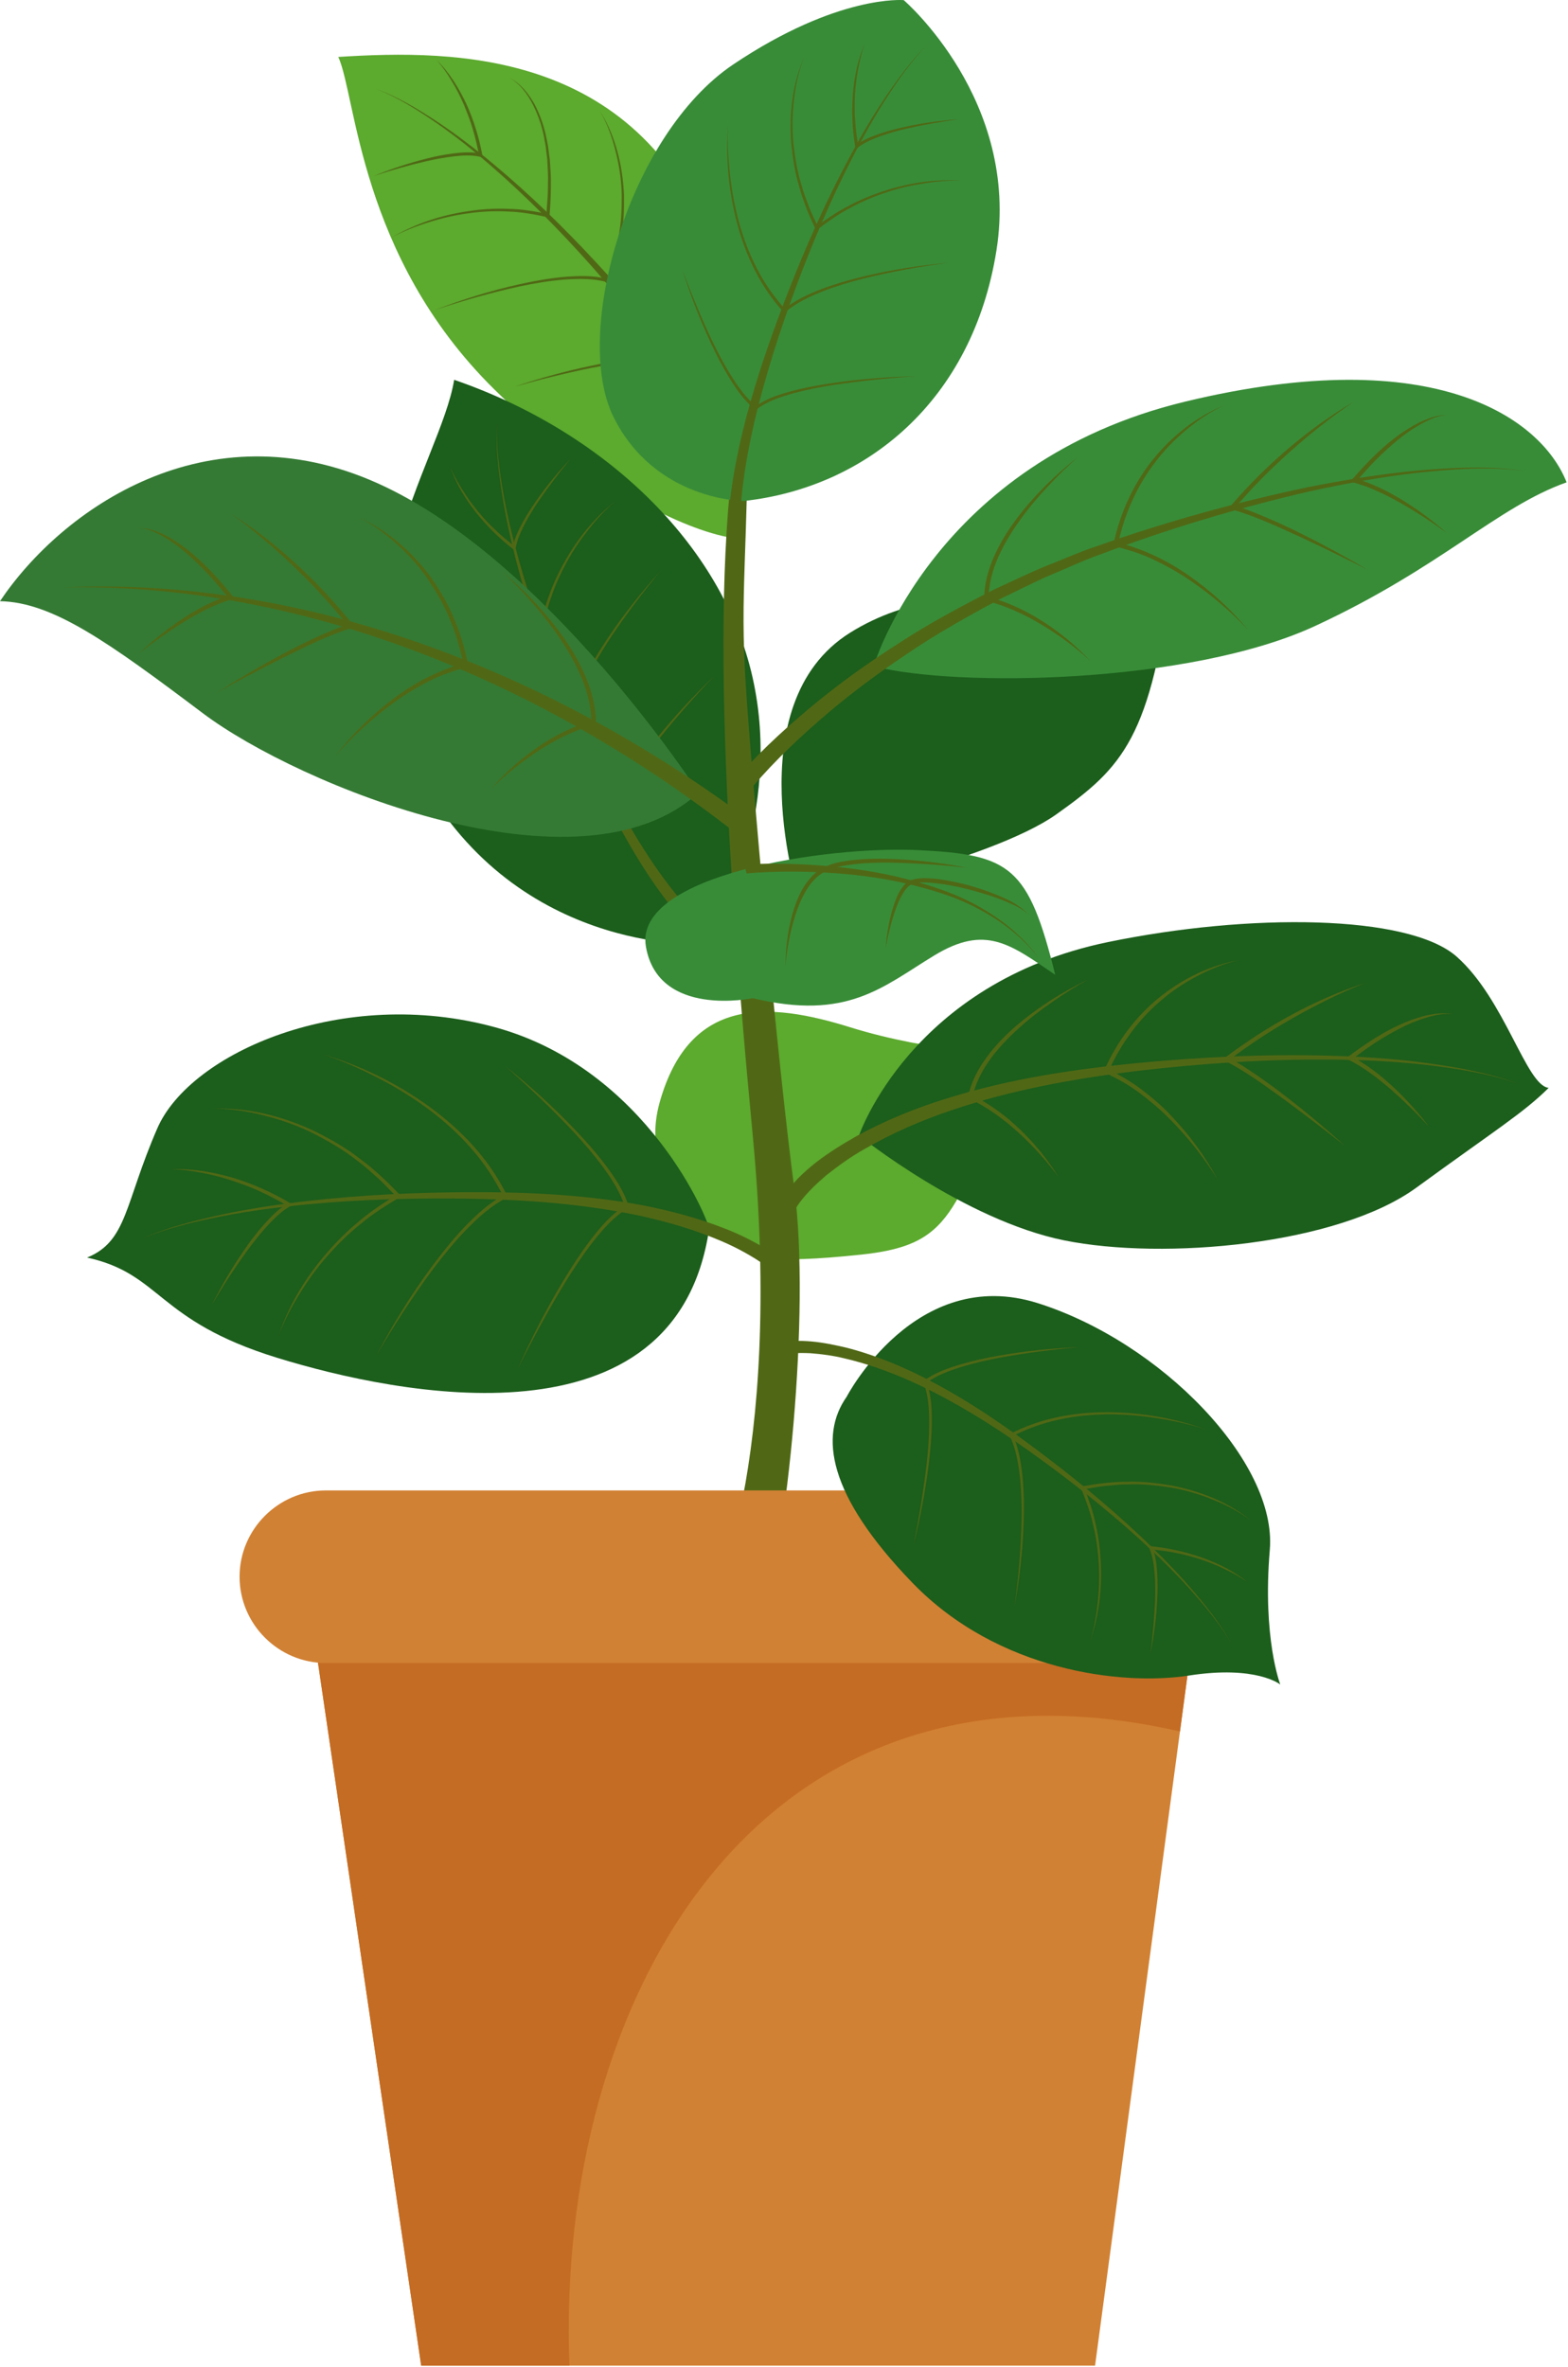 <?xml version="1.0" encoding="UTF-8" standalone="no"?><!DOCTYPE svg PUBLIC "-//W3C//DTD SVG 1.1//EN" "http://www.w3.org/Graphics/SVG/1.1/DTD/svg11.dtd"><svg width="100%" height="100%" viewBox="0 0 530 800" version="1.1" xmlns="http://www.w3.org/2000/svg" xmlns:xlink="http://www.w3.org/1999/xlink" xml:space="preserve" xmlns:serif="http://www.serif.com/" style="fill-rule:evenodd;clip-rule:evenodd;stroke-linejoin:round;stroke-miterlimit:2;"><path d="M257.093,424.069c-0,-0 -44.2,-15.696 -34.092,-51.55c10.117,-35.854 36.825,-33.863 64.404,-25.271c27.584,8.592 56.388,9.604 58.913,8.592c-24.763,51.554 -21.729,64.691 -55.088,68.229c-33.358,3.537 -34.137,-0 -34.137,-0" style="fill:#5caa2e;fill-rule:nonzero;"/><path d="M245.745,181.481c-0,-0 -33.355,-5.055 -78.838,-50.034c-45.487,-44.983 -46.5,-99.058 -52.562,-112.2c39.925,-2.525 102.595,-2.525 127.862,67.725c25.271,70.25 3.538,94.509 3.538,94.509" style="fill:#5caa2e;fill-rule:nonzero;"/><path d="M248.788,169.038c-0.362,-3.321 -1.629,-7.263 -2.925,-10.821c-1.383,-3.621 -2.946,-7.204 -4.733,-10.692c-3.529,-6.996 -7.575,-13.766 -11.963,-20.325c-8.775,-13.121 -18.783,-25.441 -29.266,-37.316c-10.538,-11.838 -21.667,-23.167 -33.629,-33.571c-5.975,-5.209 -12.167,-10.184 -18.68,-14.704c-6.52,-4.48 -13.266,-8.792 -20.691,-11.638c7.487,2.692 14.341,6.871 20.966,11.229c6.63,4.4 12.942,9.259 19.046,14.359c12.217,10.191 23.629,21.329 34.45,32.991c10.821,11.663 21.221,23.779 30.45,36.834c4.617,6.525 8.913,13.295 12.721,20.387c3.708,7.217 7.254,14.263 8.696,23l-4.442,0.267Z" style="fill:#506815;fill-rule:nonzero;"/><path d="M147.423,20.13c4.35,4.204 7.579,9.459 10.179,14.917c2.504,5.521 4.3,11.362 5.421,17.321l0.158,0.829l-0.829,-0.192c-2.904,-0.675 -6.025,-0.491 -9.058,-0.141c-3.046,0.366 -6.084,0.933 -9.092,1.604c-6.021,1.375 -11.983,3.071 -17.871,5.012c5.754,-2.312 11.646,-4.3 17.675,-5.825c3.004,-0.8 6.071,-1.379 9.167,-1.787c3.096,-0.384 6.267,-0.629 9.442,0.066l-0.675,0.634c-0.588,-2.934 -1.209,-5.863 -2.088,-8.725c-0.812,-2.884 -1.925,-5.667 -3.05,-8.438c-1.192,-2.746 -2.537,-5.429 -4.096,-7.987c-1.537,-2.575 -3.229,-5.079 -5.283,-7.288" style="fill:#506815;fill-rule:nonzero;"/><path d="M172.212,26.323c3.825,1.904 6.562,5.463 8.596,9.154c1.941,3.788 3.325,7.875 4.07,12.063c0.48,2.075 0.625,4.204 0.955,6.304c0.116,2.121 0.32,4.246 0.366,6.367c0.075,4.25 -0.1,8.491 -0.454,12.729l-0.054,0.608l-0.621,-0.133c-4.4,-0.963 -8.862,-1.792 -13.387,-1.913c-4.513,-0.258 -9.05,-0.012 -13.534,0.625c-4.487,0.604 -8.916,1.625 -13.237,3.004c-4.334,1.334 -8.579,3.005 -12.584,5.171c7.863,-4.587 16.684,-7.558 25.717,-8.891c4.517,-0.705 9.1,-1.013 13.675,-0.817c4.583,0.062 9.121,0.846 13.608,1.767l-0.666,0.475l0.446,-6.3c0.12,-2.1 0.091,-4.205 0.141,-6.309c-0.012,-2.104 -0.183,-4.2 -0.262,-6.3c-0.292,-2.083 -0.409,-4.191 -0.85,-6.246c-0.671,-4.15 -1.975,-8.187 -3.825,-11.945c-1.846,-3.713 -4.371,-7.342 -8.1,-9.413" style="fill:#506815;fill-rule:nonzero;"/><path d="M202.743,37.441c5.28,8.43 7.725,18.43 8.163,28.342c0.087,4.971 -0.059,9.983 -1.004,14.883c-0.784,4.925 -2.184,9.725 -3.834,14.425l-0.166,0.475l-0.492,-0.141c-4.725,-1.359 -9.808,-1.267 -14.758,-0.913c-4.975,0.404 -9.917,1.229 -14.817,2.259c-9.783,2.125 -19.446,4.854 -28.954,8.054c9.371,-3.584 18.983,-6.592 28.8,-8.767c4.908,-1.087 9.871,-1.979 14.892,-2.45c5.008,-0.412 10.154,-0.592 15.141,0.775l-0.662,0.329c0.712,-2.354 1.608,-4.654 2.27,-7.021c0.546,-2.395 1.326,-4.75 1.646,-7.191c1,-4.825 1.209,-9.775 1.184,-14.688c-0.121,-4.929 -0.838,-9.833 -2.05,-14.608c-1.184,-4.779 -2.854,-9.483 -5.359,-13.763" style="fill:#506815;fill-rule:nonzero;"/><path d="M233.399,65.166c0.509,9.646 0.459,19.329 -0.287,28.975c-0.338,4.825 -0.913,9.638 -1.771,14.413c-0.904,4.75 -1.971,9.562 -4.346,13.929l-0.196,0.362l-0.416,-0.1c-4.23,-1 -8.759,-0.812 -13.163,-0.4c-4.425,0.442 -8.837,1.125 -13.212,1.992c-8.742,1.775 -17.425,3.904 -26.025,6.35c8.479,-2.833 17.112,-5.242 25.879,-7.063c4.383,-0.929 8.804,-1.675 13.271,-2.179c4.45,-0.471 9.008,-0.75 13.525,0.25l-0.613,0.259c2.233,-4.171 3.438,-8.884 4.363,-13.58c0.916,-4.712 1.55,-9.495 1.954,-14.295c0.791,-9.605 1.091,-19.259 1.037,-28.913" style="fill:#506815;fill-rule:nonzero;"/><path d="M270.256,304.796c0,0 -21.8,-66.712 17.15,-90.971c38.95,-24.258 81.404,-1.516 108.696,-21.225c-6.825,56.854 -16.75,66.809 -39.004,82.629c-22.254,15.825 -86.842,29.567 -86.842,29.567" style="fill:#1c5e1c;fill-rule:nonzero;"/><path d="M239.686,319.2c-0,0 -61.913,4.546 -96.029,-53.825c-34.113,-58.375 5.308,-108.716 9.854,-136.991c50.033,17.212 90.758,55.095 100.925,100.87c10.171,45.775 -11.967,84.638 -14.75,89.946" style="fill:#1c5e1c;fill-rule:nonzero;"/><path d="M237.81,317.235c-3.779,-2.634 -6.333,-5.529 -9.075,-8.596c-2.658,-3.05 -5.062,-6.275 -7.362,-9.554c-4.584,-6.575 -8.634,-13.454 -12.434,-20.45c-7.491,-14.054 -13.791,-28.65 -19.529,-43.429c-5.746,-14.78 -10.825,-29.83 -14.817,-45.175c-1.983,-7.675 -3.725,-15.417 -4.941,-23.246c-1.192,-7.821 -2.15,-15.75 -1.663,-23.663c-0.329,7.917 0.784,15.809 2.125,23.584c1.371,7.787 3.263,15.47 5.388,23.079c4.283,15.216 9.637,30.112 15.658,44.721c6.054,14.587 12.717,28.937 20.467,42.641c3.929,6.817 8.096,13.492 12.729,19.792c2.321,3.137 4.737,6.212 7.354,9.062c2.554,2.78 5.483,5.709 8.258,7.538l-2.158,3.696Z" style="fill:#506815;fill-rule:nonzero;"/><path d="M152.23,157.817c1.075,2.742 2.525,5.309 4.1,7.779c1.542,2.492 3.255,4.875 5.105,7.138c1.895,2.233 3.845,4.421 6,6.4c2.1,2.037 4.395,3.854 6.679,5.675l-0.834,0.333c0.563,-3.083 1.921,-5.846 3.355,-8.504c1.462,-2.654 3.091,-5.2 4.841,-7.658c3.45,-4.95 7.309,-9.588 11.429,-13.975c-3.82,4.646 -7.458,9.433 -10.854,14.371c-1.691,2.475 -3.258,5.033 -4.646,7.67c-1.366,2.638 -2.629,5.392 -3.091,8.263l-0.138,0.871l-0.696,-0.538c-4.687,-3.625 -8.916,-7.833 -12.604,-12.454c-3.646,-4.646 -6.8,-9.758 -8.646,-15.371" style="fill:#506815;fill-rule:nonzero;"/><path d="M140.087,174.636c1.708,4.721 4.283,9.071 7.212,13.105c2.913,4.05 6.242,7.804 9.95,11.141c3.771,3.254 7.709,6.354 12.063,8.8c2.087,1.371 4.396,2.35 6.587,3.521c2.246,1.079 4.596,1.933 6.867,2.958l-0.7,0.405c0.846,-4.38 1.825,-8.746 3.404,-12.925c1.45,-4.217 3.388,-8.255 5.579,-12.125c4.388,-7.738 10.134,-14.759 17.096,-20.259c-3.396,2.854 -6.4,6.138 -9.125,9.613c-2.75,3.454 -5.258,7.112 -7.367,10.991c-2.12,3.863 -3.987,7.884 -5.366,12.071c-1.504,4.146 -2.413,8.471 -3.192,12.8l-0.117,0.642l-0.583,-0.233c-4.679,-1.884 -9.267,-4.017 -13.55,-6.68c-4.371,-2.529 -8.317,-5.712 -12.083,-9.045c-7.342,-6.85 -13.509,-15.221 -16.675,-24.78" style="fill:#506815;fill-rule:nonzero;"/><path d="M136.634,209.038c3.6,4.358 7.646,8.321 11.909,12.004c4.241,3.709 8.75,7.121 13.545,10.071c4.78,2.963 9.842,5.488 15.134,7.363c5.279,1.925 10.808,3.075 16.379,3.587l-0.558,0.463c0.654,-4.967 2.62,-9.555 4.766,-13.946c2.204,-4.384 4.754,-8.571 7.467,-12.634c5.421,-8.137 11.529,-15.795 18.079,-23.029c-6.254,7.488 -12.129,15.288 -17.5,23.413c-2.65,4.079 -5.133,8.271 -7.267,12.633c-2.07,4.367 -3.941,8.925 -4.512,13.679l-0.058,0.504l-0.5,-0.041c-11.405,-0.946 -22.263,-5.321 -31.813,-11.379c-9.579,-6.08 -18.1,-13.792 -25.071,-22.688" style="fill:#506815;fill-rule:nonzero;"/><path d="M158.463,255.628c7.991,4.071 16.133,7.842 24.445,11.163c4.167,1.629 8.392,3.108 12.709,4.258c4.291,1.129 8.733,2.025 13.1,1.729l-0.471,0.446c0.887,-4.779 3.337,-8.9 5.821,-12.846c2.55,-3.942 5.379,-7.667 8.316,-11.296c5.88,-7.262 12.28,-14.087 18.988,-20.566c-6.433,6.754 -12.613,13.745 -18.442,21.004c-2.883,3.65 -5.654,7.396 -8.125,11.321c-2.416,3.92 -4.766,8.07 -5.525,12.529l-0.075,0.416l-0.396,0.03c-4.625,0.35 -9.1,-0.717 -13.433,-1.888c-4.342,-1.225 -8.575,-2.775 -12.733,-4.467c-8.334,-3.379 -16.392,-7.37 -24.179,-11.833" style="fill:#506815;fill-rule:nonzero;"/><path d="M290.357,383.816c0,0 17.554,-51.612 84.138,-65.375c47.55,-9.829 101.583,-9.475 117.883,4.929c16.3,14.404 23.5,43.592 31.083,44.346c-8.341,8.342 -18.196,14.404 -44.729,33.738c-26.529,19.333 -85.283,24.637 -119.017,17.812c-33.737,-6.821 -69.358,-35.45 -69.358,-35.45" style="fill:#1c5e1c;fill-rule:nonzero;"/><path d="M239.682,415.477c0.304,-2.062 -20.721,-54.079 -72.271,-68.229c-51.55,-14.15 -103.1,8.592 -114.221,34.113c-11.117,25.525 -10.108,38.158 -23.75,43.72c25.267,5.559 23.246,21.225 64.183,33.863c40.938,12.633 134.938,31.837 146.059,-43.467" style="fill:#1c5e1c;fill-rule:nonzero;"/><path d="M236.146,267.902c-0,0 -51.046,-78.841 -108.663,-104.616c-57.612,-25.775 -106.637,8.845 -127.483,39.925c17.813,0.379 36.388,13.645 68.608,37.904c32.217,24.262 127.734,63.429 167.538,26.787" style="fill:#347a34;fill-rule:nonzero;"/><path d="M295.277,225.196c-0,0 20.466,-68.987 105.375,-89.454c84.904,-20.467 120.537,6.062 128.875,27.292c-23.505,8.337 -42.455,28.808 -84.909,48.516c-42.454,19.713 -121.671,20.85 -149.341,13.646" style="fill:#388c38;fill-rule:nonzero;"/><path d="M239.686,544.353c-0,-0 25.462,-48.159 14.75,-160.538c-10.708,-112.375 -14.9,-205.933 -1.438,-255.433c-0.179,61.183 -2.958,70.787 -0.933,102.879c2.021,32.092 10.863,128.625 16.425,170.571c5.558,41.946 -2.525,120.283 -11.121,146.058c-14.654,8.088 -17.683,-3.537 -17.683,-3.537" style="fill:#506815;fill-rule:nonzero;"/><path d="M251.392,169.351c0,0 -29.816,0 -43.97,-28.3c-14.15,-28.304 5.054,-95.521 40.433,-119.275c35.379,-23.754 57.617,-21.733 57.617,-21.733c-0,-0 39.416,33.816 31.333,84.633c-8.083,50.813 -43.971,80.125 -85.413,84.675" style="fill:#388c38;fill-rule:nonzero;"/><path d="M254.436,337.395c-0,-0 -31.95,6.821 -36.113,-17.438c-4.162,-24.258 61.029,-34.112 92.113,-32.596c31.079,1.513 37.146,5.459 46.246,42.15c-15.167,-10.312 -23.505,-17.133 -40.938,-6.52c-17.437,10.612 -29.35,22.112 -61.308,14.404" style="fill:#388c38;fill-rule:nonzero;"/><path d="M246.623,265.809c8.221,-9.867 17.3,-18.308 26.904,-26.35c9.563,-8.029 19.725,-15.296 30.213,-22c10.421,-6.838 21.437,-12.675 32.504,-18.321c5.667,-2.562 11.246,-5.312 16.983,-7.692c5.796,-2.237 11.45,-4.837 17.355,-6.779c23.4,-8.304 47.304,-14.908 71.554,-20.004c12.146,-2.412 24.379,-4.425 36.708,-5.583c12.313,-1.054 24.792,-1.742 37.033,0.162c-12.27,-1.654 -24.704,-0.712 -36.954,0.592c-12.266,1.404 -24.421,3.662 -36.475,6.308c-24.033,5.567 -47.779,12.659 -70.804,21.367c-5.812,2.042 -11.367,4.733 -17.054,7.067c-5.629,2.47 -11.096,5.304 -16.646,7.95c-10.829,5.812 -21.583,11.787 -31.712,18.737c-10.2,6.821 -20.05,14.171 -29.267,22.238c-9.196,7.995 -18.1,16.691 -25.525,25.987l-4.817,-3.679Z" style="fill:#506815;fill-rule:nonzero;"/><path d="M489.096,140.29c-3.283,0.191 -6.304,1.65 -9.104,3.233c-2.813,1.592 -5.479,3.458 -7.954,5.558c-2.492,2.075 -4.892,4.267 -7.167,6.58c-2.283,2.316 -4.417,4.77 -6.567,7.212l-0.371,-1.208c5.921,1.725 11.43,4.466 16.588,7.679c5.158,3.217 10.033,6.862 14.575,10.875c-4.871,-3.6 -9.954,-6.883 -15.158,-9.9c-5.242,-2.938 -10.642,-5.667 -16.392,-7.204l-1.158,-0.313l0.779,-0.9c2.15,-2.487 4.387,-4.9 6.716,-7.225c2.363,-2.291 4.771,-4.546 7.413,-6.529c2.608,-2.021 5.4,-3.804 8.342,-5.3c2.966,-1.392 6.154,-2.625 9.458,-2.558" style="fill:#506815;fill-rule:nonzero;"/><path d="M457.736,135.741c-7.608,5.041 -14.725,10.762 -21.529,16.795c-3.371,3.059 -6.725,6.125 -9.888,9.392c-3.221,3.213 -6.216,6.633 -9.212,10.046l-0.375,-1.208c4.121,1.158 8.037,2.762 11.921,4.42c3.875,1.671 7.708,3.438 11.462,5.346c7.55,3.746 14.933,7.804 22.196,12.067c-7.513,-3.8 -15.079,-7.483 -22.688,-11.042c-7.637,-3.454 -15.283,-7.1 -23.279,-9.346l-1.141,-0.32l0.766,-0.888c5.984,-6.937 12.479,-13.437 19.459,-19.367c6.979,-5.908 14.387,-11.345 22.308,-15.895" style="fill:#506815;fill-rule:nonzero;"/><path d="M413.791,137.004c-4.696,2.138 -8.971,5.084 -12.9,8.371c-3.942,3.271 -7.509,6.992 -10.571,11.084c-6.204,8.133 -10.367,17.704 -12.471,27.695l-0.571,-0.887c8.904,2.129 17.242,6.146 24.663,11.354c7.437,5.196 14.179,11.354 19.933,18.304c-6.146,-6.596 -13.112,-12.391 -20.567,-17.366c-3.737,-2.48 -7.67,-4.634 -11.712,-6.538c-4.05,-1.892 -8.317,-3.246 -12.638,-4.292l-0.725,-0.175l0.15,-0.712c2.184,-10.171 6.517,-19.95 12.996,-28.113c6.463,-8.129 14.842,-14.82 24.413,-18.725" style="fill:#506815;fill-rule:nonzero;"/><path d="M364.759,154.188c-3.742,3.196 -7.25,6.658 -10.583,10.258c-3.363,3.575 -6.529,7.329 -9.375,11.308c-5.625,7.863 -10.534,16.875 -10.654,26.567l-0.563,-0.725c6.767,1.829 13.196,4.746 19.025,8.546c5.85,3.758 11.238,8.217 15.946,13.287c-5.075,-4.691 -10.667,-8.779 -16.546,-12.32c-5.892,-3.513 -12.167,-6.4 -18.787,-8.059l-0.575,-0.146l0.008,-0.583c0.037,-5.075 1.429,-10.017 3.487,-14.542c2.046,-4.554 4.7,-8.791 7.696,-12.733c6.009,-7.887 13.138,-14.829 20.921,-20.858" style="fill:#506815;fill-rule:nonzero;"/><path d="M263.844,405.467c6.979,-10.154 16.287,-16.075 25.929,-21.579c9.704,-5.267 19.912,-9.417 30.362,-12.629c20.88,-6.538 42.513,-9.808 64.092,-11.904c21.583,-2.071 43.283,-3.109 64.958,-2.521c10.834,0.287 21.671,0.979 32.413,2.408c10.712,1.463 21.487,3.296 31.633,7.125c-10.216,-3.621 -21,-5.225 -31.712,-6.471c-10.742,-1.204 -21.554,-1.675 -32.354,-1.741c-21.613,-0.146 -43.209,1.325 -64.663,3.825c-21.4,2.6 -42.733,6.429 -63.037,13.358c-10.15,3.404 -19.984,7.717 -29.163,13.004c-4.633,2.584 -8.908,5.688 -13.017,8.921c-1.954,1.725 -3.92,3.429 -5.67,5.308c-1.709,1.796 -3.521,3.955 -4.521,5.713l-5.25,-2.817Z" style="fill:#506815;fill-rule:nonzero;"/><path d="M491.061,342.874c-3.204,-0.479 -6.404,0.3 -9.425,1.242c-3.041,0.95 -5.996,2.187 -8.812,3.695c-2.829,1.475 -5.592,3.088 -8.263,4.842c-2.675,1.754 -5.237,3.671 -7.808,5.575l-0.121,-1.242c5.375,2.834 10.163,6.555 14.521,10.663c4.362,4.112 8.362,8.579 11.967,13.337c-4.005,-4.42 -8.275,-8.583 -12.713,-12.512c-4.492,-3.858 -9.179,-7.55 -14.433,-10.171l-1.063,-0.533l0.946,-0.713c2.583,-1.946 5.238,-3.804 7.963,-5.554c2.745,-1.717 5.533,-3.383 8.487,-4.742c2.925,-1.404 5.992,-2.533 9.125,-3.366c3.142,-0.725 6.463,-1.25 9.629,-0.521" style="fill:#506815;fill-rule:nonzero;"/><path d="M461.602,332.205c-8.355,3.275 -16.384,7.296 -24.171,11.683c-7.792,4.388 -15.279,9.3 -22.384,14.713l-0.116,-1.238c3.758,1.929 7.225,4.25 10.654,6.613c3.421,2.379 6.775,4.837 10.037,7.42c6.567,5.096 12.913,10.467 19.101,16.009c-6.521,-5.146 -13.113,-10.188 -19.771,-15.121c-6.713,-4.838 -13.388,-9.854 -20.675,-13.608l-1.05,-0.542l0.929,-0.7c14.396,-10.8 30.35,-19.675 47.446,-25.229" style="fill:#506815;fill-rule:nonzero;"/><path d="M418.8,324.545c-4.942,1.087 -9.646,3.021 -14.092,5.362c-4.463,2.313 -8.654,5.138 -12.438,8.421c-7.641,6.5 -13.612,14.821 -17.654,23.975l-0.371,-0.967c4.05,1.95 7.971,4.184 11.55,6.888c3.567,2.708 6.996,5.612 10.034,8.892c6.179,6.454 11.487,13.708 15.704,21.533c-4.658,-7.563 -10.263,-14.508 -16.496,-20.754c-3.121,-3.121 -6.508,-5.963 -10.033,-8.588c-3.542,-2.625 -7.396,-4.762 -11.359,-6.629l-0.662,-0.312l0.292,-0.659c4.154,-9.316 10.333,-17.804 18.241,-24.275c7.888,-6.45 17.304,-11.108 27.284,-12.887" style="fill:#506815;fill-rule:nonzero;"/><path d="M367.908,331.057c-4.246,2.288 -8.316,4.875 -12.254,7.638c-3.962,2.725 -7.771,5.662 -11.321,8.883c-7.008,6.363 -13.591,13.979 -15.641,23.25l-0.404,-0.812c6.17,3.104 11.808,7.17 16.7,11.975c4.92,4.766 9.262,10.116 12.825,15.925c-3.992,-5.513 -8.6,-10.546 -13.588,-15.113c-5.008,-4.533 -10.508,-8.55 -16.571,-11.462l-0.525,-0.25l0.121,-0.563c1.054,-4.862 3.404,-9.317 6.308,-13.229c2.9,-3.938 6.313,-7.45 10,-10.6c7.388,-6.308 15.65,-11.475 24.35,-15.642" style="fill:#506815;fill-rule:nonzero;"/><path d="M265.785,434.292c-1.021,-1.404 -2.8,-3.137 -4.488,-4.512c-1.708,-1.463 -3.608,-2.75 -5.517,-4.013c-3.891,-2.441 -8.008,-4.608 -12.308,-6.404c-8.575,-3.667 -17.642,-6.279 -26.829,-8.35c-18.454,-3.921 -37.421,-5.408 -56.379,-5.808c-18.979,-0.35 -37.992,0.146 -56.9,1.941c-9.45,0.925 -18.884,2.121 -28.209,3.938c-9.304,1.842 -18.629,3.979 -27.395,7.696c8.695,-3.892 18,-6.213 27.283,-8.246c9.312,-2 18.746,-3.388 28.2,-4.496c18.925,-2.175 37.987,-3.046 57.037,-3.067c19.05,-0.029 38.213,0.942 57.096,4.467c9.409,1.875 18.759,4.304 27.775,7.896c4.517,1.754 8.909,3.912 13.129,6.421c2.088,1.304 4.167,2.641 6.117,4.221c1.996,1.608 3.783,3.095 5.625,5.495l-4.237,2.821Z" style="fill:#506815;fill-rule:nonzero;"/><path d="M57.74,395.262c7.054,-0.358 14.129,0.867 20.925,2.821c6.783,2.042 13.3,4.963 19.404,8.571l0.925,0.55l-0.941,0.537c-3.017,1.725 -5.571,4.28 -7.959,6.896c-2.383,2.646 -4.587,5.463 -6.704,8.35c-4.208,5.788 -8.108,11.821 -11.754,18.013c3.254,-6.409 6.875,-12.642 10.975,-18.567c2.017,-2.987 4.237,-5.842 6.629,-8.558c2.413,-2.692 4.967,-5.334 8.196,-7.229l-0.017,1.087c-3.029,-1.742 -6.079,-3.458 -9.279,-4.883c-3.154,-1.517 -6.467,-2.663 -9.771,-3.813c-3.325,-1.091 -6.725,-1.962 -10.171,-2.608c-3.437,-0.667 -6.933,-1.158 -10.458,-1.167" style="fill:#506815;fill-rule:nonzero;"/><path d="M71.638,374.793c11.979,-0.608 23.958,2.5 34.783,7.604c5.354,2.684 10.625,5.642 15.35,9.371c4.842,3.563 9.213,7.721 13.346,12.079l0.529,0.554l-0.683,0.405c-4.529,2.675 -8.996,5.495 -13.038,8.891c-4.137,3.271 -7.883,7.017 -11.366,10.975c-3.504,3.95 -6.584,8.267 -9.35,12.763c-2.796,4.479 -5.271,9.191 -7.084,14.179c3.325,-10.083 8.913,-19.388 15.805,-27.483c3.462,-4.038 7.195,-7.871 11.337,-11.234c4.042,-3.483 8.529,-6.4 13.088,-9.175l-0.155,0.959c-2.133,-2.063 -4.1,-4.3 -6.283,-6.309c-2.258,-1.921 -4.367,-4.037 -6.8,-5.746c-4.625,-3.745 -9.8,-6.729 -15.071,-9.454c-5.325,-2.65 -10.962,-4.65 -16.729,-6.1c-5.754,-1.475 -11.7,-2.416 -17.679,-2.279" style="fill:#506815;fill-rule:nonzero;"/><path d="M109.038,356.346c12.842,3.8 25.075,9.78 35.967,17.655c10.854,7.85 20.45,17.895 26.366,30.112l0.263,0.542l-0.538,0.279c-5.096,2.629 -9.446,6.587 -13.496,10.704c-4.025,4.179 -7.72,8.683 -11.22,13.329c-6.934,9.346 -13.296,19.134 -19.15,29.217c5.445,-10.313 11.558,-20.296 18.483,-29.713c3.458,-4.704 7.125,-9.279 11.137,-13.55c4.055,-4.208 8.396,-8.283 13.675,-11.091l-0.275,0.821c-2.941,-5.942 -6.608,-11.538 -11.025,-16.517c-4.37,-5.013 -9.37,-9.479 -14.729,-13.442c-5.354,-3.975 -11.083,-7.446 -17.029,-10.483c-5.925,-3.075 -12.062,-5.796 -18.429,-7.863" style="fill:#506815;fill-rule:nonzero;"/><path d="M170.812,360.389c8.271,6.596 16.146,13.7 23.45,21.375c3.658,3.833 7.191,7.8 10.404,12.042c3.146,4.254 6.246,8.712 7.808,13.958l0.138,0.462l-0.442,0.255c-4.671,2.7 -8.371,7.012 -11.775,11.316c-3.396,4.367 -6.467,9 -9.383,13.717c-5.763,9.487 -11.079,19.258 -16.021,29.217c4.525,-10.159 9.567,-20.105 15.312,-29.646c2.871,-4.775 5.896,-9.467 9.275,-13.921c3.405,-4.396 7.03,-8.804 12,-11.775l-0.3,0.712c-1.508,-4.925 -4.4,-9.42 -7.483,-13.65c-3.117,-4.233 -6.571,-8.233 -10.158,-12.095c-7.229,-7.68 -14.896,-14.971 -22.825,-21.967" style="fill:#506815;fill-rule:nonzero;"/><path d="M247.958,281.019c-32.3,-25.155 -68.187,-45.95 -106.596,-60.559c-38.35,-14.575 -79.429,-22.854 -120.72,-21.887c41.254,-2.004 82.758,5.25 121.787,18.975c39.088,13.754 75.896,33.85 109.279,58.529l-3.75,4.942Z" style="fill:#506815;fill-rule:nonzero;"/><path d="M47.067,178.471c3.35,-0.054 6.554,1.313 9.504,2.821c2.929,1.617 5.684,3.546 8.254,5.679c5.138,4.284 9.605,9.288 13.78,14.467l0.716,0.888l-1.104,0.32c-5.746,1.659 -11.092,4.584 -16.262,7.7c-5.13,3.209 -10.121,6.688 -14.888,10.475c4.417,-4.195 9.183,-8.037 14.263,-11.445c5.079,-3.405 10.533,-6.342 16.466,-8.2l-0.391,1.208c-2.092,-2.546 -4.155,-5.113 -6.38,-7.542c-2.216,-2.433 -4.566,-4.737 -7,-6.941c-2.433,-2.209 -5.045,-4.221 -7.841,-5.93c-2.775,-1.691 -5.788,-3.291 -9.117,-3.5" style="fill:#506815;fill-rule:nonzero;"/><path d="M78.006,173.646c7.917,4.9 15.254,10.72 22.15,16.995c6.879,6.3 13.254,13.163 19.092,20.446l0.708,0.884l-1.096,0.329c-7.942,2.404 -15.483,6.279 -23.017,9.941c-7.504,3.78 -14.958,7.688 -22.35,11.713c7.121,-4.492 14.38,-8.775 21.817,-12.742c3.7,-2.021 7.479,-3.896 11.313,-5.675c3.837,-1.762 7.708,-3.471 11.816,-4.708l-0.391,1.208c-2.925,-3.583 -5.85,-7.179 -9.009,-10.571c-3.091,-3.445 -6.4,-6.695 -9.716,-9.937c-3.317,-3.233 -6.788,-6.321 -10.342,-9.3c-3.533,-3.013 -7.154,-5.925 -10.975,-8.583" style="fill:#506815;fill-rule:nonzero;"/><path d="M121.361,174.986c4.892,2.113 9.379,5.109 13.484,8.53c4.05,3.491 7.783,7.395 10.9,11.766c3.079,4.379 5.841,9.038 7.816,14.038c2.15,4.925 3.571,10.125 4.734,15.362l0.154,0.709l-0.729,0.187c-4.346,1.117 -8.605,2.617 -12.642,4.633c-4.017,2.05 -7.9,4.38 -11.588,7.009c-7.333,5.3 -14.137,11.416 -20.108,18.296c5.558,-7.225 12.117,-13.705 19.425,-19.234c7.3,-5.525 15.583,-9.9 24.558,-12.196l-0.575,0.892c-1.17,-5.133 -2.462,-10.262 -4.545,-15.112c-1.871,-4.938 -4.609,-9.484 -7.496,-13.875c-2.946,-4.384 -6.513,-8.33 -10.417,-11.888c-3.892,-3.571 -8.192,-6.771 -12.971,-9.117" style="fill:#506815;fill-rule:nonzero;"/><path d="M169.735,193.211c7.842,6.542 14.946,14.034 20.863,22.438c2.962,4.196 5.529,8.7 7.508,13.479c1.975,4.763 3.3,9.892 3.329,15.138l0.005,0.587l-0.567,0.154c-6.633,1.784 -12.863,4.909 -18.675,8.642c-5.783,3.779 -11.267,8.1 -16.208,13.004c4.55,-5.279 9.808,-9.971 15.562,-13.971c5.738,-4.025 12.125,-7.187 18.921,-9.154l-0.567,0.738c-0.091,-10.063 -4.779,-19.546 -10.316,-27.93c-2.792,-4.237 -5.934,-8.25 -9.275,-12.091c-3.313,-3.863 -6.817,-7.579 -10.58,-11.034" style="fill:#506815;fill-rule:nonzero;"/><path d="M246.986,189.914c-0.988,-4.5 -0.9,-8.359 -0.829,-12.471c0.121,-4.046 0.546,-8.046 1.083,-12.013c1.092,-7.941 2.788,-15.741 4.746,-23.458c4.037,-15.404 9.317,-30.404 15.137,-45.15c5.813,-14.754 12.296,-29.25 19.784,-43.229c3.75,-6.984 7.729,-13.85 12.15,-20.429c4.437,-6.546 9.112,-13.021 14.841,-18.5c-5.616,5.591 -10.154,12.141 -14.445,18.758c-4.284,6.65 -8.109,13.575 -11.713,20.608c-7.183,14.079 -13.362,28.654 -18.858,43.467c-5.459,14.821 -10.3,29.883 -13.913,45.208c-1.741,7.671 -3.208,15.4 -4.083,23.171c-0.429,3.883 -0.738,7.779 -0.754,11.646c-0.013,3.779 0.15,7.912 0.941,11.142l-4.087,1.25Z" style="fill:#506815;fill-rule:nonzero;"/><path d="M292.351,14.757c-1.071,2.742 -1.75,5.612 -2.271,8.496c-0.562,2.875 -0.92,5.787 -1.095,8.708c-0.125,2.925 -0.18,5.854 0.062,8.771c0.158,2.925 0.613,5.812 1.054,8.7l-0.841,-0.321c2.508,-1.883 5.379,-2.992 8.237,-3.967c2.875,-0.958 5.8,-1.725 8.754,-2.341c5.892,-1.292 11.879,-2.075 17.875,-2.5c-5.958,0.816 -11.879,1.862 -17.725,3.183c-2.921,0.671 -5.804,1.488 -8.616,2.483c-2.792,1.005 -5.588,2.171 -7.88,3.967l-0.691,0.542l-0.146,-0.867c-0.979,-5.842 -1.229,-11.8 -0.8,-17.7c0.475,-5.883 1.629,-11.779 4.083,-17.154" style="fill:#506815;fill-rule:nonzero;"/><path d="M272.014,18.866c-1.946,4.625 -3.012,9.563 -3.596,14.517c-0.612,4.95 -0.716,9.967 -0.258,14.938c0.563,4.945 1.35,9.895 2.888,14.645c0.6,2.425 1.629,4.709 2.441,7.063c0.921,2.312 2.067,4.537 3.038,6.829l-0.788,-0.179c3.592,-2.638 7.279,-5.183 11.271,-7.179c3.929,-2.109 8.092,-3.763 12.329,-5.117c8.475,-2.704 17.459,-3.962 26.309,-3.271c-4.43,-0.212 -8.867,0.163 -13.23,0.863c-4.366,0.671 -8.687,1.654 -12.866,3.071c-4.184,1.395 -8.279,3.087 -12.134,5.225c-3.92,2.025 -7.525,4.583 -11.037,7.233l-0.521,0.392l-0.271,-0.571c-2.154,-4.559 -4.075,-9.238 -5.412,-14.1c-1.496,-4.825 -2.234,-9.842 -2.738,-14.846c-0.737,-10.013 0.417,-20.346 4.575,-29.513" style="fill:#506815;fill-rule:nonzero;"/><path d="M246.127,41.783c-0.312,5.642 -0.029,11.3 0.604,16.9c0.592,5.604 1.588,11.167 3.109,16.588c1.495,5.42 3.495,10.712 6.112,15.679c2.571,5 5.85,9.596 9.592,13.754l-0.721,-0.042c3.854,-3.204 8.408,-5.237 12.967,-7.004c4.591,-1.721 9.304,-3.067 14.058,-4.212c9.508,-2.292 19.187,-3.771 28.908,-4.634c-9.675,1.25 -19.287,2.992 -28.741,5.313c-4.717,1.196 -9.388,2.591 -13.913,4.346c-4.483,1.8 -8.958,3.875 -12.6,6.983l-0.383,0.329l-0.338,-0.371c-7.737,-8.437 -12.741,-19.021 -15.641,-29.95c-2.909,-10.962 -3.93,-22.412 -3.013,-33.679" style="fill:#506815;fill-rule:nonzero;"/><path d="M230.535,90.815c3.104,8.412 6.52,16.708 10.375,24.787c1.954,4.025 4.054,7.984 6.437,11.754c2.388,3.742 5.042,7.413 8.446,10.163l-0.646,0.004c3.896,-2.904 8.492,-4.267 12.996,-5.479c4.542,-1.163 9.154,-1.979 13.775,-2.646c9.25,-1.346 18.575,-2.017 27.9,-2.217c-9.304,0.592 -18.592,1.53 -27.796,2.905c-4.596,0.725 -9.175,1.591 -13.654,2.8c-4.429,1.237 -8.975,2.691 -12.563,5.45l-0.333,0.258l-0.317,-0.25c-3.629,-2.883 -6.187,-6.704 -8.575,-10.508c-2.362,-3.842 -4.416,-7.855 -6.32,-11.921c-3.83,-8.134 -7.034,-16.542 -9.725,-25.1" style="fill:#506815;fill-rule:nonzero;"/><path d="M251.592,292.312c2.775,-0.291 4.721,-0.271 7.1,-0.346c2.279,-0.02 4.554,-0.041 6.829,0.013c4.546,0.092 9.087,0.317 13.617,0.708c9.054,0.746 18.075,2.092 26.883,4.35c8.767,2.296 17.508,5.113 25.383,9.696c7.879,4.483 15.013,10.379 20.225,17.813c-5.425,-7.292 -12.667,-12.925 -20.587,-17.146c-7.913,-4.317 -16.646,-6.859 -25.371,-8.884c-8.763,-1.991 -17.721,-3.075 -26.696,-3.562c-4.483,-0.258 -8.979,-0.358 -13.467,-0.321c-2.241,0.008 -4.487,0.092 -6.725,0.175c-2.133,0.096 -4.708,0.258 -6.429,0.442l-0.762,-2.938Z" style="fill:#506815;fill-rule:nonzero;"/><path d="M299.317,320.716c0.496,-5.596 1.375,-11.208 3.442,-16.554c0.541,-1.325 1.112,-2.654 1.996,-3.85c0.787,-1.204 1.954,-2.404 3.462,-2.908c2.992,-0.892 5.846,-0.542 8.683,-0.3c5.638,0.775 11.15,2.129 16.475,4.02c5.205,1.992 10.813,4.025 14.567,8.342c-1.946,-2.042 -4.521,-3.283 -7.075,-4.367c-2.558,-1.108 -5.179,-2.075 -7.858,-2.866c-5.325,-1.642 -10.779,-2.988 -16.288,-3.625c-2.708,-0.3 -5.604,-0.604 -8.029,0.087c-2.362,0.771 -3.687,3.538 -4.867,5.921c-2.179,5.075 -3.466,10.592 -4.508,16.1" style="fill:#506815;fill-rule:nonzero;"/><path d="M265.459,326.781c0.096,-7.121 1.013,-14.317 3.454,-21.125c1.213,-3.392 2.917,-6.696 5.471,-9.396c2.529,-2.791 6.238,-4.254 9.75,-4.941c7.15,-1.288 14.367,-1.238 21.496,-0.775c7.137,0.466 14.225,1.416 21.233,2.745c-7.091,-0.775 -14.196,-1.32 -21.296,-1.579c-7.079,-0.225 -14.245,-0.266 -21.12,1.088c-3.446,0.65 -6.717,1.9 -9.075,4.421c-2.409,2.454 -4.034,5.62 -5.375,8.854c-2.563,6.554 -3.892,13.625 -4.538,20.708" style="fill:#506815;fill-rule:nonzero;"/><path d="M104.587,542.339l37.779,257.291l227.775,0l34.446,-257.291l-300,-0Z" style="fill:#d18133;fill-rule:nonzero;"/><path d="M398.841,585.263l5.746,-42.925l-300,-0l37.779,257.291l50.109,0c-4.73,-123.345 63.25,-246.975 206.366,-214.366" style="fill:#c46c23;fill-rule:nonzero;"/><path d="M399.032,562.13l-288.887,0c-16.046,0 -29.167,-13.125 -29.167,-29.166c0,-16.042 13.121,-29.167 29.167,-29.167l288.887,-0c16.042,-0 29.167,13.125 29.167,29.167c0,16.041 -13.125,29.166 -29.167,29.166" style="fill:#d18133;fill-rule:nonzero;"/><path d="M286.178,472.136c0,0 23.246,-44.762 64.688,-31.621c41.446,13.138 80.866,53.571 78.337,83.392c-2.525,29.817 3.542,45.483 3.542,45.483c0,0 -8.092,-6.571 -30.833,-3.033c-22.742,3.537 -64.688,-1.513 -93.496,-31.333c-28.808,-29.817 -31.425,-49.83 -22.238,-62.888" style="fill:#1c5e1c;fill-rule:nonzero;"/><path d="M261.61,454.214c8.82,-2.038 16.737,-0.488 24.633,1.358c7.821,2.013 15.317,4.942 22.542,8.346c14.42,6.904 27.725,15.754 40.441,25.217c12.721,9.462 25.017,19.516 36.55,30.396c5.759,5.445 11.342,11.079 16.542,17.066c5.158,5.992 10.183,12.196 13.975,19.159c-3.929,-6.88 -9.067,-12.971 -14.329,-18.846c-5.3,-5.871 -10.984,-11.375 -16.829,-16.692c-11.709,-10.612 -24.159,-20.383 -37.017,-29.562c-12.871,-9.121 -26.296,-17.525 -40.617,-23.946c-7.171,-3.159 -14.554,-5.821 -22.112,-7.563c-3.767,-0.929 -7.604,-1.437 -11.413,-1.729c-3.712,-0.179 -7.837,-0.1 -10.921,0.821l-1.445,-4.025Z" style="fill:#506815;fill-rule:nonzero;"/><path d="M421.835,534.935c-2.367,-1.75 -4.962,-3.158 -7.608,-4.412c-2.63,-1.292 -5.342,-2.4 -8.117,-3.334c-2.787,-0.883 -5.604,-1.704 -8.483,-2.237c-2.863,-0.608 -5.771,-0.929 -8.675,-1.258l0.529,-0.725c1.162,2.912 1.483,5.975 1.679,8.991c0.171,3.021 0.146,6.046 -0.033,9.054c-0.292,6.03 -1.1,12.009 -2.259,17.913c0.767,-5.963 1.305,-11.954 1.563,-17.942c0.117,-2.991 0.079,-5.991 -0.142,-8.966c-0.246,-2.959 -0.637,-5.963 -1.771,-8.638l-0.345,-0.812l0.875,0.083c5.9,0.579 11.712,1.9 17.295,3.854c5.555,2 10.946,4.658 15.492,8.429" style="fill:#506815;fill-rule:nonzero;"/><path d="M423.186,514.234c-3.954,-3.092 -8.446,-5.408 -13.075,-7.267c-4.617,-1.887 -9.429,-3.3 -14.346,-4.154c-4.925,-0.754 -9.908,-1.287 -14.896,-1.046c-2.496,-0.054 -4.971,0.342 -7.454,0.513c-2.475,0.283 -4.917,0.808 -7.388,1.141l0.38,-0.716c1.612,4.162 3.1,8.387 3.983,12.762c1.008,4.342 1.517,8.792 1.712,13.238c0.396,8.883 -0.741,17.887 -3.716,26.246c1.362,-4.221 2.158,-8.6 2.625,-12.992c0.496,-4.388 0.675,-8.817 0.396,-13.225c-0.25,-4.4 -0.809,-8.796 -1.867,-13.075c-0.929,-4.313 -2.454,-8.463 -4.092,-12.542l-0.246,-0.604l0.621,-0.112c4.967,-0.892 9.984,-1.525 15.029,-1.542c5.046,-0.179 10.08,0.421 15.038,1.242c9.858,1.904 19.533,5.72 27.296,12.133" style="fill:#506815;fill-rule:nonzero;"/><path d="M407.834,483.255c-5.367,-1.779 -10.9,-2.984 -16.467,-3.842c-5.567,-0.887 -11.2,-1.383 -16.825,-1.337c-5.625,0.029 -11.254,0.579 -16.737,1.804c-5.492,1.175 -10.788,3.137 -15.78,5.666l0.23,-0.687c2.083,4.554 2.85,9.483 3.366,14.346c0.463,4.883 0.525,9.783 0.392,14.671c-0.271,9.775 -1.375,19.504 -3.083,29.112c1.32,-9.662 2.15,-19.396 2.383,-29.129c0.083,-4.867 -0.046,-9.742 -0.554,-14.567c-0.563,-4.8 -1.4,-9.654 -3.446,-13.987l-0.217,-0.454l0.446,-0.23c10.163,-5.262 21.688,-7.325 33,-7.266c11.338,0.062 22.654,2.066 33.292,5.9" style="fill:#506815;fill-rule:nonzero;"/><path d="M364.584,455.384c-8.933,0.796 -17.833,1.925 -26.641,3.533c-4.392,0.834 -8.763,1.825 -13.025,3.142c-4.234,1.325 -8.475,2.925 -12.017,5.496l0.162,-0.625c1.788,4.516 1.905,9.308 1.892,13.975c-0.062,4.687 -0.483,9.35 -1.046,13.987c-1.121,9.275 -2.912,18.454 -5.154,27.509c1.858,-9.138 3.383,-18.342 4.463,-27.592c0.504,-4.621 0.862,-9.271 0.866,-13.908c-0.033,-4.6 -0.25,-9.371 -1.975,-13.55l-0.162,-0.392l0.325,-0.238c3.733,-2.75 8.091,-4.22 12.383,-5.533c4.329,-1.275 8.738,-2.208 13.158,-2.983c8.855,-1.567 17.809,-2.467 26.771,-2.821" style="fill:#506815;fill-rule:nonzero;"/></svg>